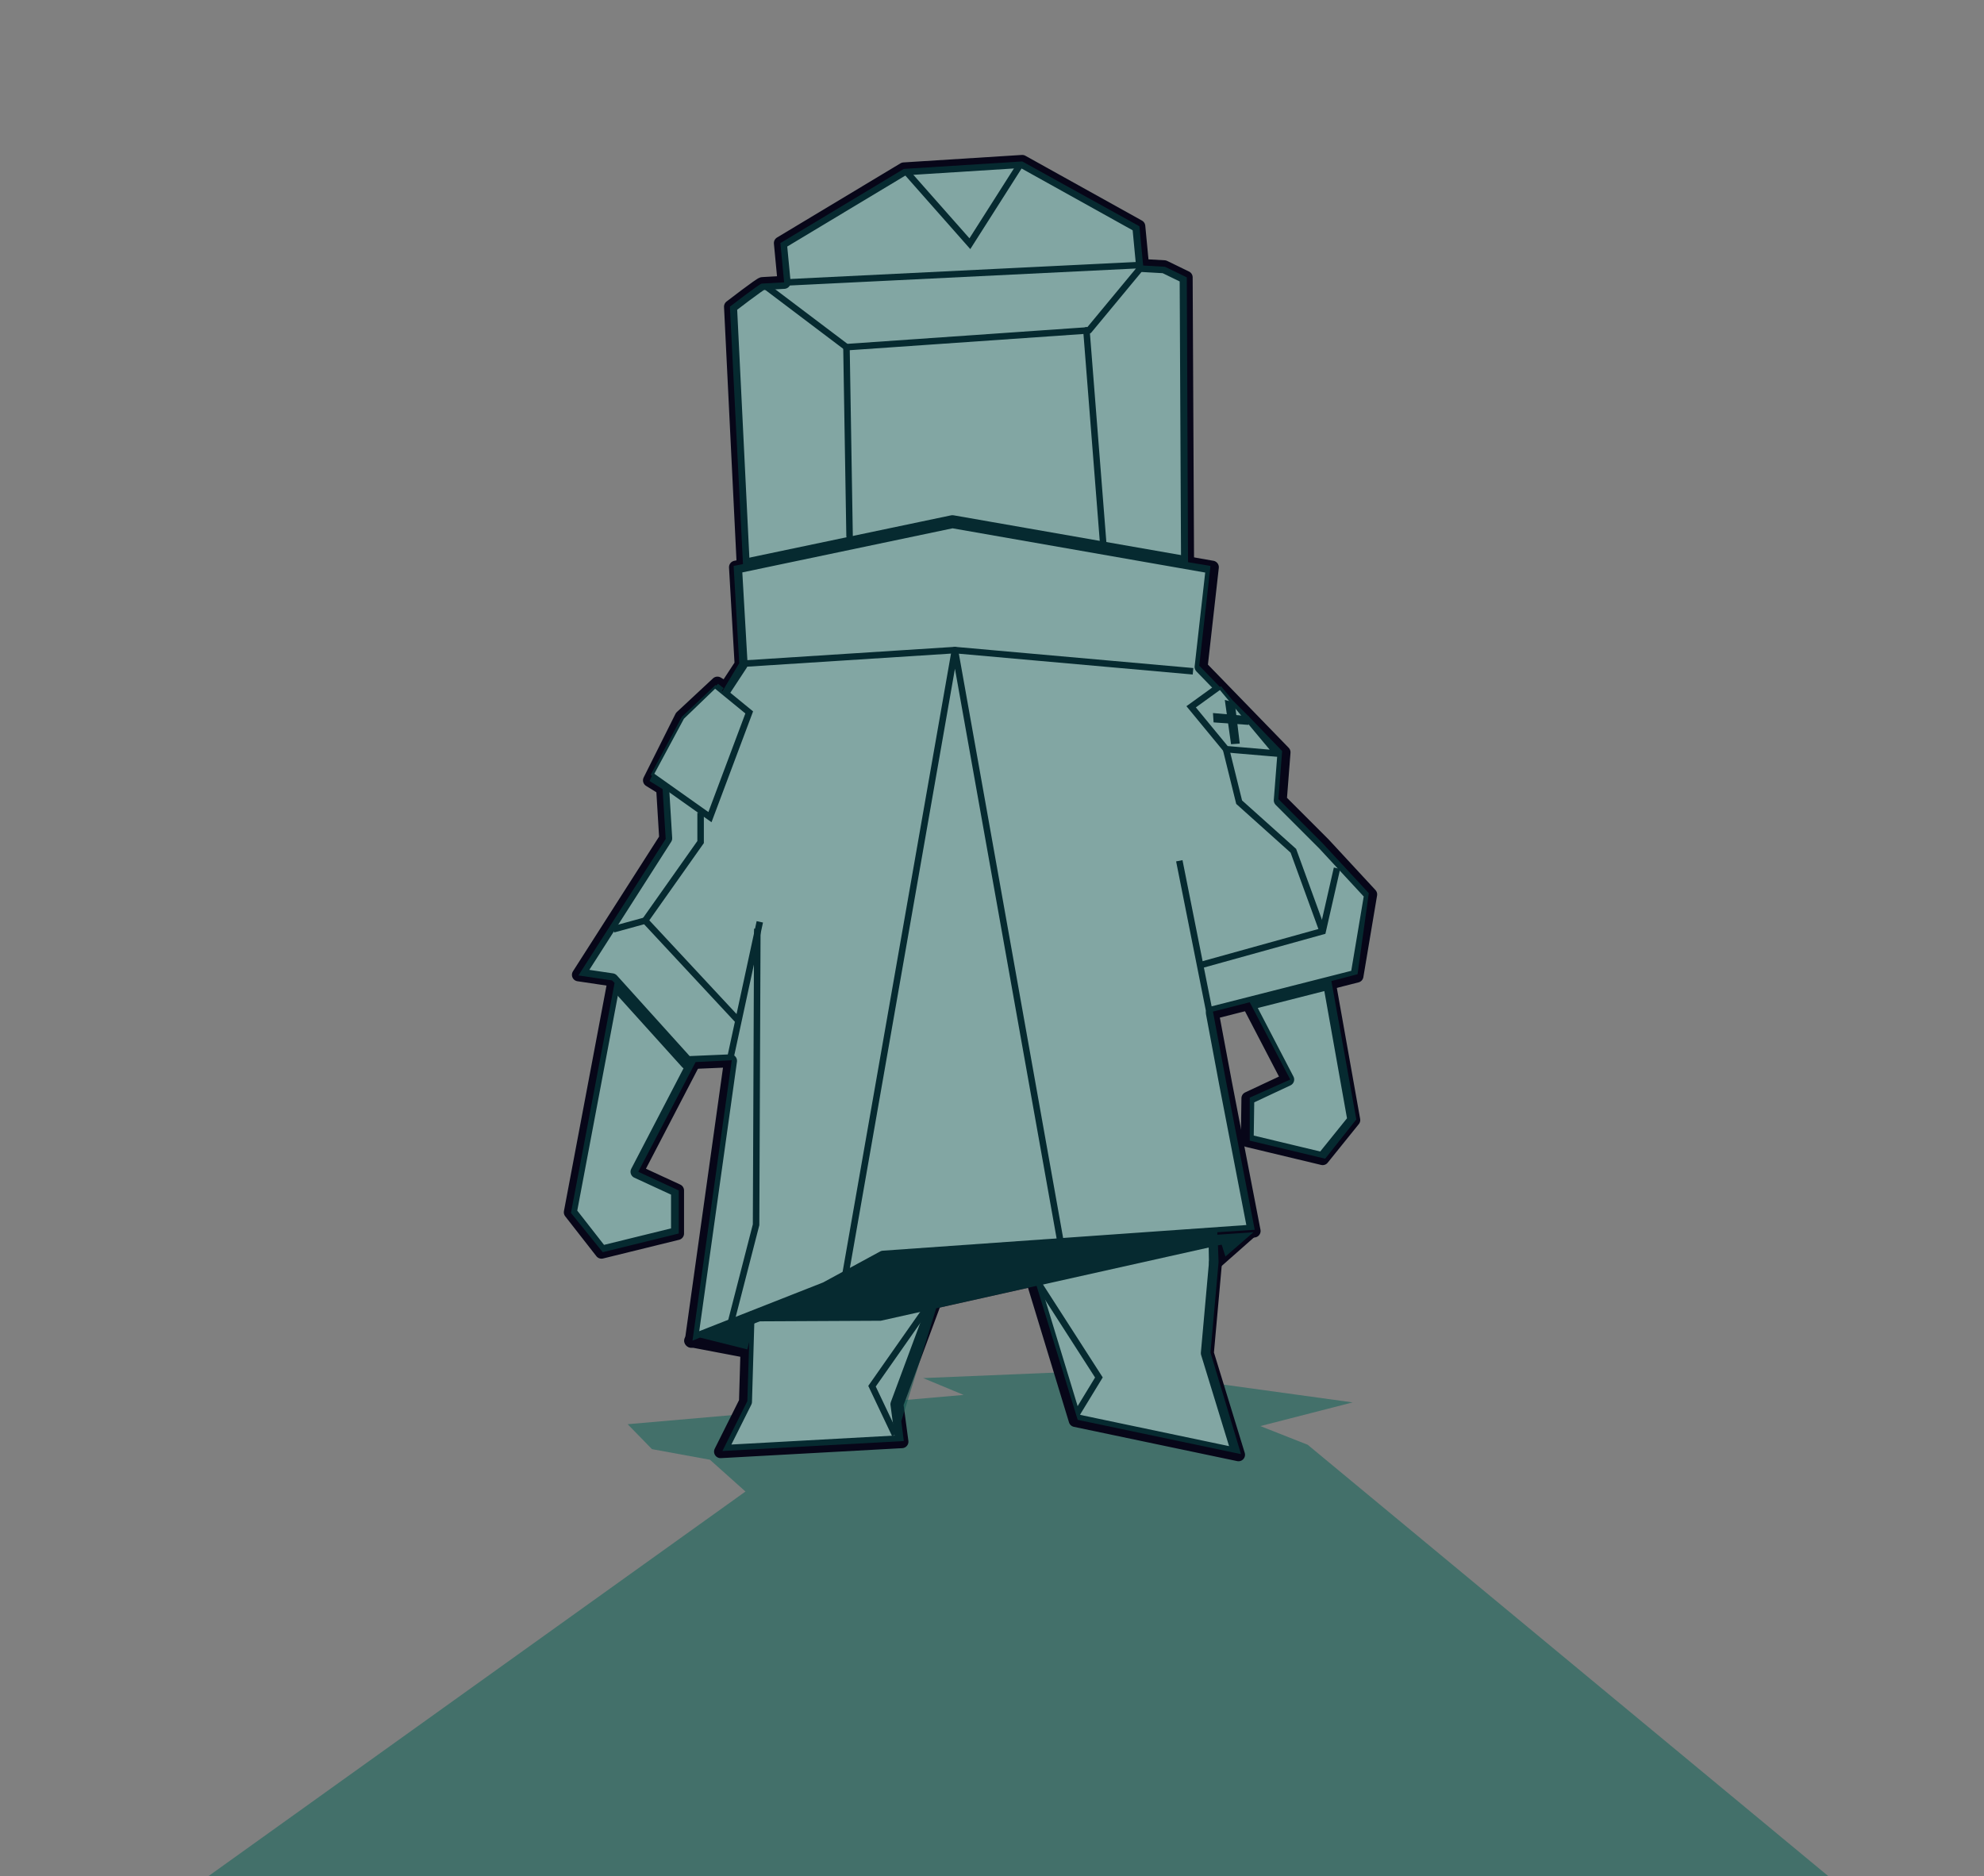 <?xml version="1.0" encoding="utf-8"?>
<!-- Generator: Adobe Illustrator 25.4.1, SVG Export Plug-In . SVG Version: 6.00 Build 0)  -->
<svg version="1.1" xmlns="http://www.w3.org/2000/svg" xmlns:xlink="http://www.w3.org/1999/xlink" x="0px" y="0px"
	 viewBox="0 0 318.3 301" style="enable-background:new 0 0 318.3 301;" xml:space="preserve">
<rect x="0" y="0" width="318.3" height="301" fill="#808080" stroke="none"/>
<style type="text/css">
	.st0{opacity:0.5;fill:#066055;}
	.st1{fill:#FFFFFF;stroke:#070618;stroke-width:2.086;stroke-linecap:round;stroke-linejoin:round;stroke-miterlimit:10;}
	.st2{fill:#FFFFFF;stroke:#070618;stroke-width:2.062;stroke-linecap:round;stroke-linejoin:round;stroke-miterlimit:10;}
	.st3{fill:none;stroke:#070618;stroke-width:1.043;stroke-miterlimit:10;}
	.st4{fill:none;stroke:#070618;stroke-width:2.086;stroke-linecap:round;stroke-linejoin:round;stroke-miterlimit:10;}
	.st5{fill:#070618;}
	.st6{fill:none;stroke:#070618;stroke-width:1.043;stroke-linecap:round;stroke-linejoin:round;stroke-miterlimit:10;}
	.st7{fill:#FFFFFF;stroke:#070618;stroke-width:1.043;stroke-miterlimit:10;}
	.st8{opacity:0.5;fill:#064F48;}
</style>
<g id="tlo">
</g>
<g id="platofrma">
</g>
<g id="jacket">
</g>
<g id="gwaizdy">
</g>
<g id="busd">
</g>
<g id="usdt">
</g>
<g id="obrys_x5F_busd">
</g>
<g id="obrys_x5F_usdt">
</g>
<g id="form">
	<g>
		<g>
			<polygon class="st0" points="209.8,231.8 294.4,301.9 29.4,303.9 119.6,239.3 113.9,234.2 104.6,232.5 100.7,228.5 154.6,223.8 
				148.1,221.1 179.3,219.8 217,225 202.2,228.8"/>
			<polygon class="st1" points="98.9,155.3 91.5,194.5 96.5,200.9 108.7,197.9 108.7,191 102.2,188 112.5,168.2 118.2,157.1 
				130.5,137 121.4,125.5 120.5,111.8 			"/>
			<polygon class="st2" points="210.7,143.2 217.2,179.7 212.2,185.9 200.1,183 200.2,176.2 206.6,173.2 196.4,153.6 185,121 
				190.5,114.6 			"/>
			<polygon class="st1" points="120.6,191 119.6,224.9 115.6,232.9 144.7,231.3 143.9,225.3 150.7,207 165.1,203.6 172.5,227.9 
				198.7,233.4 193.7,217.1 195,202.6 194.3,162.3 184.3,126 117.2,147.9 129,167.1 			"/>
			<polyline class="st3" points="143.6,230.2 139.9,222.4 150.7,207 			"/>
			<polyline class="st4" points="165.5,204.2 165.1,203.6 174.9,203 			"/>
			<polyline class="st3" points="172.4,227.4 176.3,221 165.5,204.2 			"/>
			<g>
				<path class="st1" d="M122.3,45.5c-0.3,0-5.1,3.7-5.1,3.7l2.8,57l13.3,30.7l21.5-11.7l24.1,8.2l11.7-27.5l-0.3-61.4l-3.5-1.7
					l-3.5-0.2l-0.6-6.3L164,25.9l-19,1.2L125.2,39l0.6,6.3L122.3,45.5z"/>
				<path class="st5" d="M149.8,58.3"/>
				<polyline class="st3" points="145,27.1 155.6,39.1 164,25.9 				"/>
				<path class="st3" d="M128.4,70.9"/>
			</g>
			<polygon class="st6" points="122.3,45.5 135.8,55.7 174.7,53 183.4,42.5 			"/>
			<line class="st6" x1="136.3" y1="86" x2="135.8" y2="55.7"/>
			<line class="st6" x1="174.3" y1="53" x2="177" y2="87.3"/>
			<g>
				<path class="st7" d="M141.5,106.1"/>
				<path class="st7" d="M120,106.1"/>
				<path class="st1" d="M113,115.6c-0.5,0-6.7,10.7-6.7,10.7l0.5,8.2l-14,21.9l5.4,0.8l12,13.3l7-0.3l-6.3,45l21.6-8.5l9.2-5
					l59.5-4.2l-4.6-23.8l-2.1-11.2l23.2-5.9l2.2-13.1l-7.5-8.1l-7-7l0.6-7.7l-13.3-13.7l1.8-16l-41.7-7.3l-34.8,7.3l0.9,15.6
					L113,115.6z"/>
				<line class="st1" x1="110.8" y1="215.1" x2="119.2" y2="216.7"/>
				<line class="st1" x1="201" y1="197.3" x2="195" y2="202.6"/>
				<path class="st4" d="M151.8,154.8"/>
				<polyline class="st6" points="135.3,206.4 153.2,104.3 170.6,201.8 				"/>
				<line class="st7" x1="194.1" y1="162.7" x2="189.2" y2="138.1"/>
				<line class="st3" x1="117.1" y1="170.1" x2="121.9" y2="147.9"/>
				<polygon class="st7" points="191.1,113.4 196.7,120.2 204.9,120.9 195.8,110 				"/>
				<polyline class="st4" points="116.1,110.2 115.1,109.6 109.3,115 104.2,125.2 106.3,126.5 				"/>
				<polygon class="st7" points="104.3,124.3 113.9,131.1 120.2,114.3 114.7,109.8 109.3,115 				"/>
				<polygon class="st5" points="200.3,116.3 194.7,115.9 194.6,114.4 200.3,114.9 				"/>
				<polygon class="st5" points="196.5,112.3 197.5,119.4 198.9,119.3 198.1,112.7 				"/>
				<polyline class="st3" points="214.5,139.3 212.2,149.4 192.4,154.9 				"/>
				<polyline class="st3" points="103.5,147.7 112.4,135.1 112.4,130.4 				"/>
				<polyline class="st3" points="212.2,149.4 207.5,136.5 198.8,128.7 196.7,120.2 				"/>
				<polyline class="st3" points="118.3,163.6 103.5,147.7 98.4,149.1 				"/>
				<polyline class="st3" points="121.5,149 121.3,196.5 117,213.2 				"/>
				<polygon class="st5" points="119.6,216.6 120.9,212 141.3,211.9 195.5,199.8 196.2,201.6 200.7,197.7 141.8,201.8 132.6,206.4 
					111.8,214.6 				"/>
			</g>
			<polyline class="st3" points="118.9,106.5 153.2,104.3 191.4,107.7 			"/>
			<path class="st6" d="M174.3,53"/>
		</g>
		<path class="st8" d="M219.6,143.3l-7.5-8.1l-7-7l0.6-7.7l-5.3-5.5l0-0.1l-0.1,0l-2.2-2.2l0,0l0,0l-0.4-0.4l-1.8-2.2l-0.2,0.1
			l-3.3-3.4l1.8-16l-3.6-0.6l-0.2-45.7l-3.5-1.7l-3.5-0.2l-0.6-6.3L164,25.9l-19,1.2L125.2,39l0.6,6.3l-3.6,0.2
			c-0.3,0-5.1,3.7-5.1,3.7l2.1,41.3l-1.5,0.3l0.9,15.6l-2.7,4.5l-0.1-0.1l0.3-0.4l-0.9-0.7l-0.3,0.3l-0.1-0.1l-5.4,5.1l-5,9.3
			l0.2,0.2l-0.4,0.8l2.1,1.3l0.5,8l-14,21.9l5.4,0.8l0.4,0.4l-7,36.9l5.1,6.3l12.2-3l0-6.9l-6.5-3l9.2-17.6l5.8-0.3l-6.3,45l1.2-0.5
			l7.6,1.9l0.3-1.2l-0.3,9.5l-4,8l29.1-1.6l-0.4-3.2l5.6-18.1l16.1-3.6l6.6,21.5l26.2,5.5l-4.9-16.3l1.3-14.5l-0.1-2.7l0.6-0.1
			l0.6,1.9l4.5-3.9l-5.8,0.4l0-0.4l6-0.4l-4.6-23.8l-2.1-11.2l5.9-1.5l6.5,12.4l-6.5,2.9l0,6.9l12.1,2.9l5-6.3l-4-22.2l4.2-1.1
			L219.6,143.3z"/>
	</g>
</g>
<g id="hero">
</g>
<g id="cien">
</g>
</svg>
